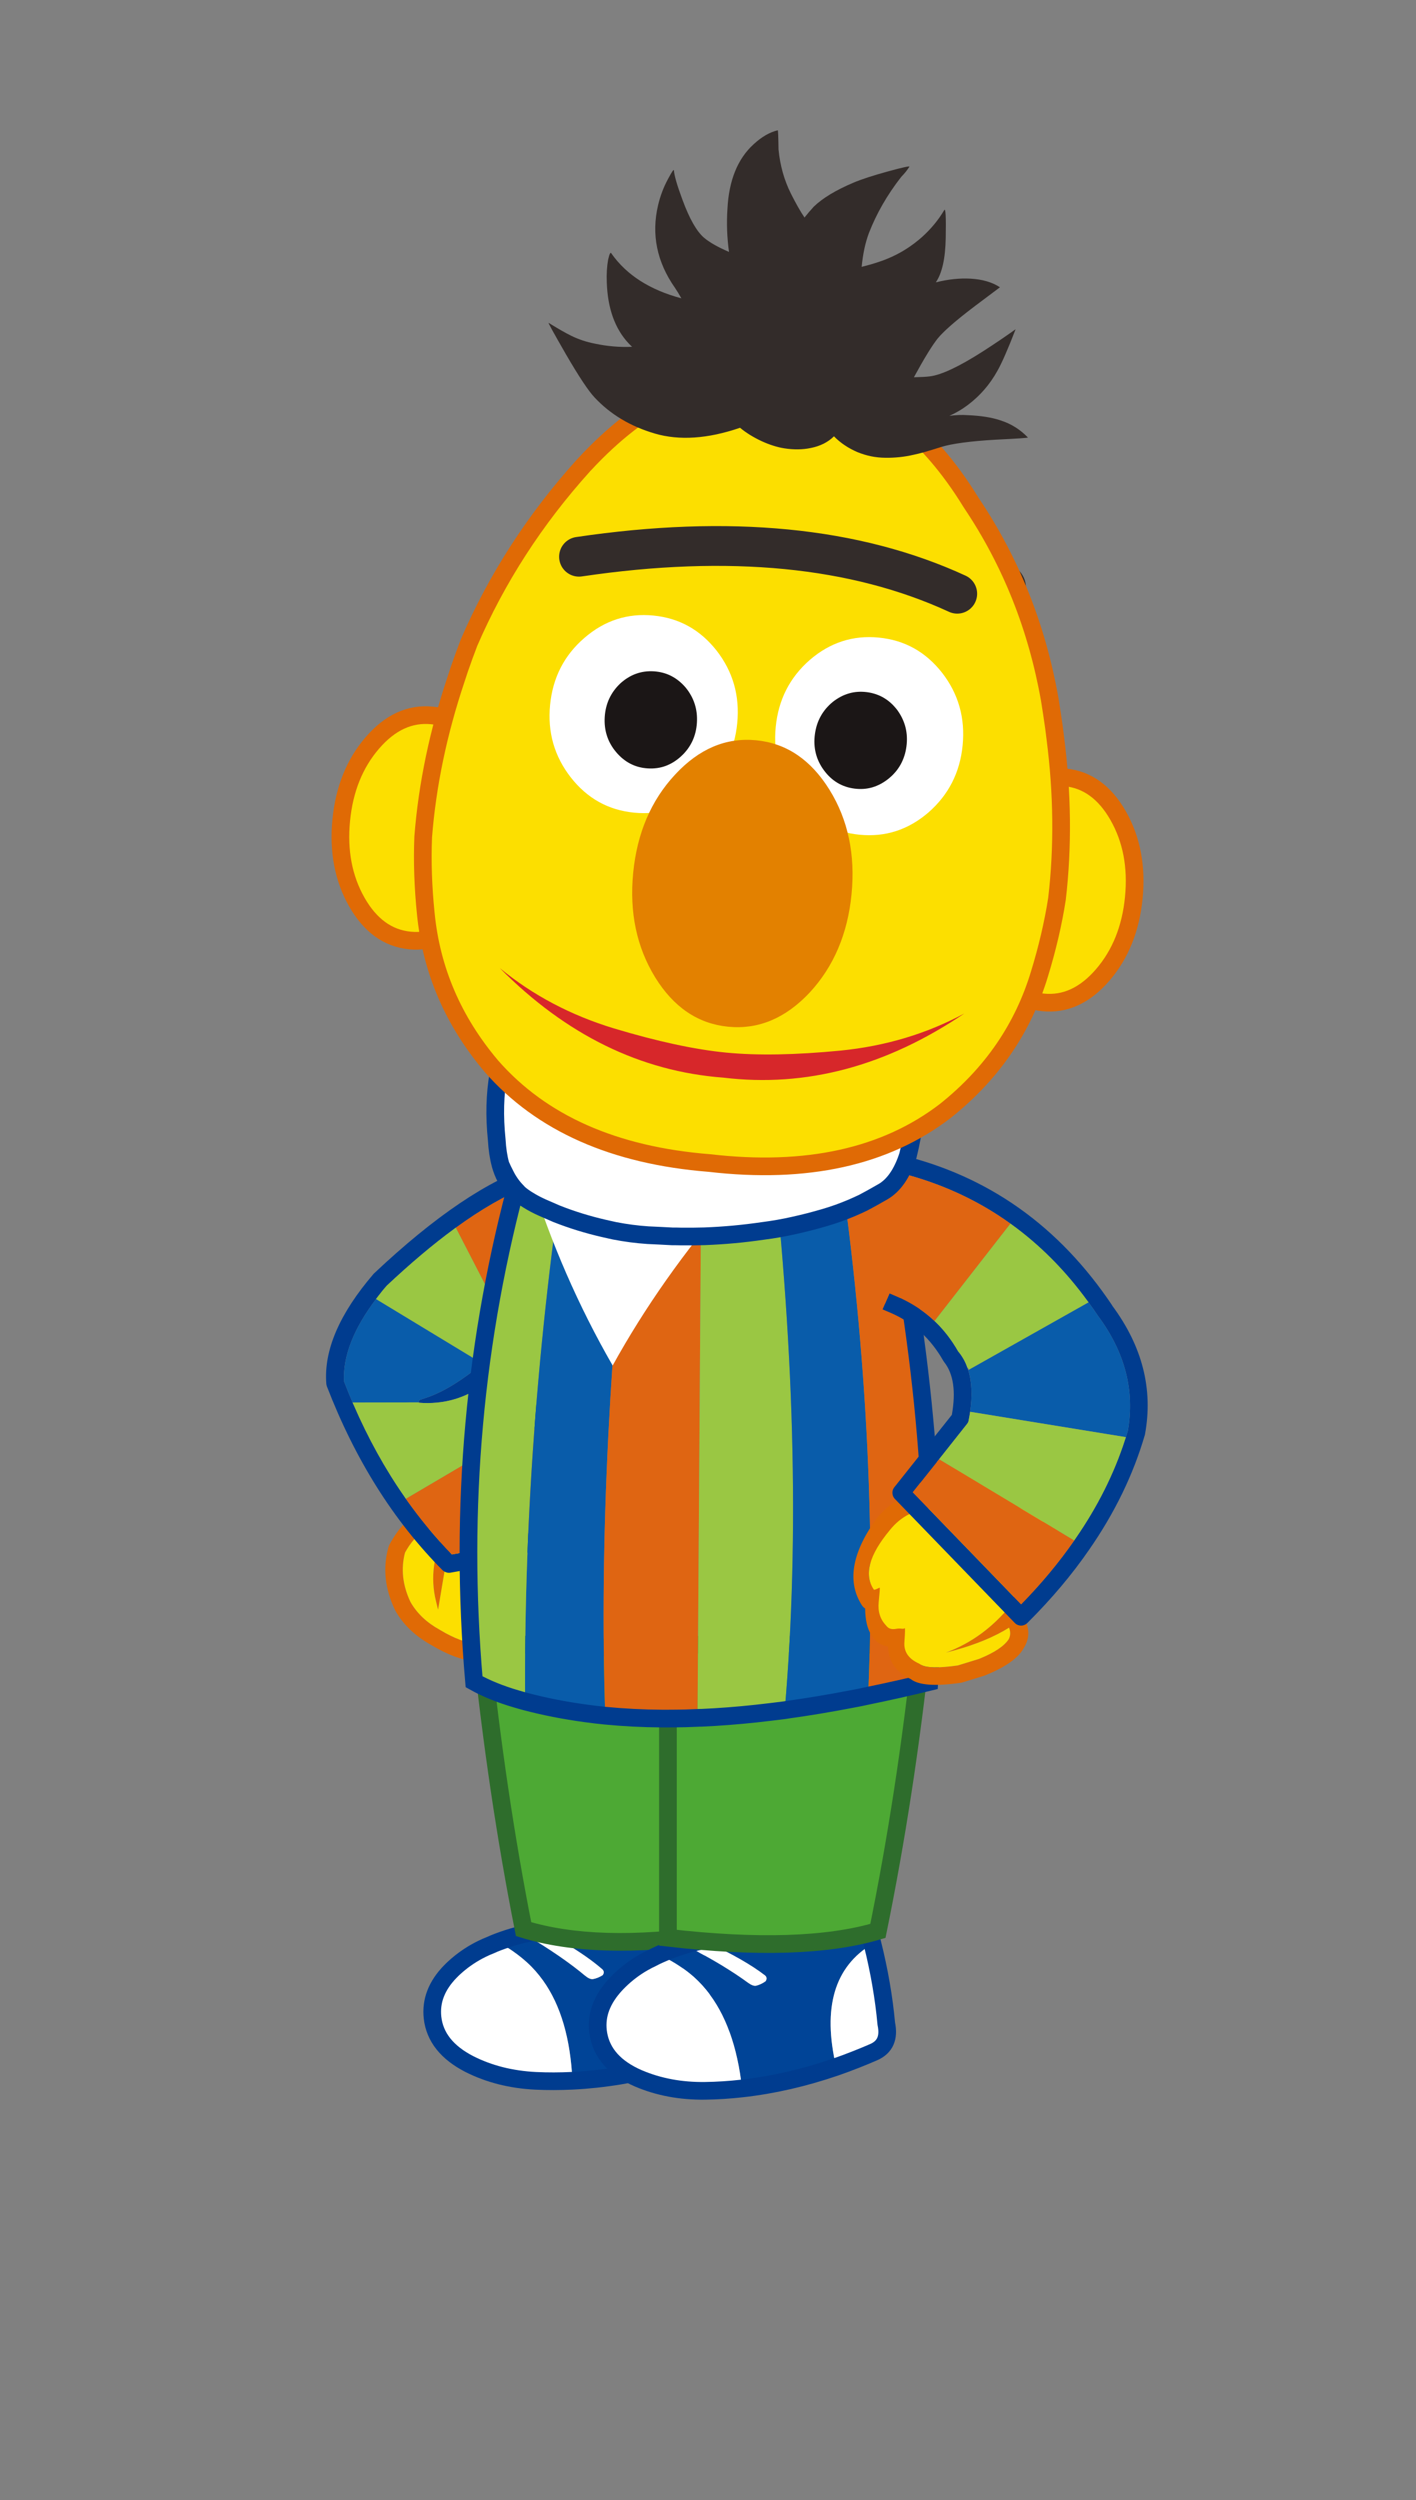 <?xml version="1.0" encoding="utf-8"?>
<!-- Generator: Adobe Illustrator 16.2.1, SVG Export Plug-In . SVG Version: 6.00 Build 0)  -->
<!DOCTYPE svg PUBLIC "-//W3C//DTD SVG 1.1//EN" "http://www.w3.org/Graphics/SVG/1.1/DTD/svg11.dtd">
<svg version="1.1" xmlns="http://www.w3.org/2000/svg" xmlns:xlink="http://www.w3.org/1999/xlink" x="0px" y="0px"
	 width="220.438px" height="389.04px" viewBox="0 0 220.438 389.04" enable-background="new 0 0 220.438 389.04"
	 xml:space="preserve">
<rect x="0" y="0" width="220.438" height="389.04" fill="#808080" stroke="none"/>
<g id="base">
</g>
<g id="book3">
</g>
<g id="_x38_" display="none">
</g>
<g id="_x37_" display="none">
</g>
<g id="_x36_" display="none">
</g>
<g id="_x35_" display="none">
</g>
<g id="_x34_" display="none">
</g>
<g id="_x33_" display="none">
</g>
<g id="_x32_" display="none">
</g>
<g id="_x31_" display="none">
</g>
<g id="_x30_">
	<g>
		<path fill="#4DA934" d="M111.025,263.708H91.86v21.662l3.682-0.514c3.977,0.462,7.141,0.582,9.532,0.378l5.951,0.136V263.708z"/>
		<path fill="#2E6D2C" d="M105.072,287.866v-2.632c-2.39,0.204-5.554,0.084-9.53-0.378c0.5,1.184,1.757,2.114,3.801,2.818
			c1.465,0.328,2.995,0.43,4.596,0.311L105.072,287.866z"/>
		<path fill="#E06A05" d="M60.484,240.724c0.03-0.094,0.065-0.188,0.099-0.28c2.873-5.334,6.493-6.854,10.889-4.585L73.635,235
			l-1.825-4.858c-0.102-0.238-0.121-0.495-0.071-0.766c0.069-0.255,0.182-0.469,0.366-0.662c0.186-0.196,0.419-0.329,0.67-0.38
			l10.286-2.295c0.345-0.086,0.665-0.033,0.961,0.132c0.292,0.165,0.502,0.417,0.62,0.739l2.708,7.57
			c1.599,0.276,3.056,1.553,4.376,3.851c0.05,0.076,0.078,0.137,0.115,0.216c2.675,7.573,1.674,12.836-2.973,15.781
			c-3.695,3.51-8.624,4.917-14.778,4.221l0.023,0.015c-2.155-0.202-4.48-1.077-6.991-2.589c-2.523-1.405-4.396-3.205-5.61-5.399
			c-0.003-0.014-0.008-0.05-0.027-0.062C59.908,247.216,59.566,243.941,60.484,240.724 M69.45,238.003
			c-2.514-0.784-4.64,0.412-6.396,3.597c-0.662,2.525-0.383,5.082,0.843,7.674c1.002,1.769,2.529,3.223,4.577,4.347
			c0.02,0.014,0.041,0.026,0.062,0.037c2.095,1.267,4.045,1.995,5.836,2.2l0.017-0.003c5.301,0.596,9.542-0.6,12.706-3.59
			c0.073-0.065,0.132-0.128,0.209-0.162c3.431-2.365,4.101-6.538,2.008-12.536c-0.928-1.557-1.905-2.364-2.907-2.435
			c-0.293,0.008-0.555-0.077-0.795-0.236c-0.227-0.18-0.391-0.403-0.503-0.675l-2.609-7.262l-7.604,1.697l1.762,4.627
			c0.125,0.355,0.128,0.702-0.029,1.046c-0.157,0.324-0.401,0.566-0.738,0.702l-2.849,1.225c-2.192,1.471-3.476,3.588-3.848,6.331
			l-0.993,5.904l-0.322-1.322C66.959,245.442,67.492,241.713,69.45,238.003"/>
		<path fill="#FCDF00" d="M63.053,241.6c1.758-3.185,3.885-4.381,6.397-3.597c-1.958,3.71-2.491,7.439-1.575,11.166l0.322,1.322
			l0.994-5.904c0.371-2.743,1.653-4.858,3.847-6.331l2.849-1.225c0.338-0.136,0.582-0.378,0.738-0.702
			c0.157-0.344,0.154-0.69,0.029-1.046l-1.761-4.627l7.603-1.697l2.61,7.262c0.11,0.271,0.278,0.495,0.503,0.675
			c0.241,0.162,0.502,0.244,0.796,0.236c1,0.07,1.979,0.878,2.906,2.435c2.093,5.998,1.423,10.171-2.008,12.536
			c-0.079,0.034-0.136,0.097-0.208,0.162c-3.165,2.99-7.406,4.186-12.706,3.59l-0.017,0.003c-1.792-0.205-3.742-0.934-5.836-2.2
			c-0.021-0.011-0.041-0.023-0.062-0.037c-2.049-1.124-3.576-2.578-4.578-4.347C62.672,246.682,62.391,244.125,63.053,241.6"/>
		<path fill="#003C8F" d="M84.021,181.362c-0.296-0.113-0.593-0.107-0.888-0.011c-7.096,2.259-15.401,7.854-24.876,16.781
			c-0.039,0.037-0.066,0.065-0.103,0.103c-5.311,6.185-7.763,11.887-7.355,17.088c0.002,0.131,0.046,0.265,0.09,0.413
			c4.397,11.407,10.396,20.939,17.997,28.601c0.164,0.154,0.346,0.259,0.563,0.329c0.206,0.08,0.421,0.094,0.651,0.066
			c11.16-1.854,18.834-5.299,23.046-10.364c0.169-0.207,0.271-0.443,0.304-0.702c0.033-0.261-0.012-0.523-0.115-0.759
			c-3.224-6.928-8.325-13.514-15.299-19.745l3.111-2.912l1.412-1.336c0.248-0.241,0.396-0.551,0.412-0.881l1.947-25.27
			c0.028-0.315-0.044-0.603-0.218-0.86C84.527,181.644,84.312,181.456,84.021,181.362 M70.688,191.24
			c0.093-0.08,0.183-0.137,0.284-0.201c3.954-2.877,7.636-4.992,11.061-6.367l-1.757,22.6l-0.616,0.6l-0.422,0.398l0.016-0.009
			l-4.165,3.917l-0.024,0.027c-3.122,2.599-5.942,4.321-8.458,5.214l-1.292,0.433l-0.171,0.377l0.186-0.008l0.018-0.01l0.006,0.018
			l-0.023-0.008l-0.201,0.054c4.013,0.336,7.626-0.753,10.838-3.271c2.392,2.12,4.558,4.289,6.514,6.495
			c0.046,0.056,0.105,0.102,0.147,0.161c0.015,0.029,0.043,0.054,0.081,0.094c3.22,3.707,5.8,7.552,7.755,11.51
			c-3.947,4.099-10.654,6.976-20.118,8.631c-2.575-2.661-4.972-5.555-7.162-8.654c-0.065-0.102-0.124-0.186-0.189-0.291
			c-3.041-4.354-5.692-9.146-7.958-14.375c-0.048-0.108-0.099-0.219-0.147-0.327c-0.472-1.089-0.922-2.206-1.344-3.311
			c-0.169-3.921,1.506-8.179,4.986-12.781c0.073-0.09,0.139-0.196,0.209-0.283c0.466-0.603,0.941-1.218,1.479-1.816
			C63.897,196.606,67.387,193.653,70.688,191.24"/>
		<path fill="#9AC743" d="M70.972,191.039c-0.104,0.064-0.191,0.121-0.286,0.201c-3.299,2.413-6.79,5.366-10.469,8.814
			c-0.537,0.599-1.014,1.214-1.479,1.816c-0.07,0.087-0.136,0.193-0.211,0.283l16.546,10.028l0.015-0.005l4.167-3.917l-0.018,0.009
			l0.422-0.398L70.972,191.039z"/>
		<path fill="#DF6512" d="M82.032,184.672c-3.425,1.375-7.106,3.49-11.062,6.367l8.69,16.832l0.615-0.6L82.032,184.672z"/>
		<path fill="#095CAA" d="M58.527,202.154c-3.479,4.603-5.151,8.86-4.984,12.781c0.422,1.104,0.872,2.222,1.344,3.311l10.258-0.018
			l0.169-0.377l1.292-0.433c2.516-0.893,5.336-2.615,8.459-5.214l0.009-0.022L58.527,202.154z"/>
		<path fill="#9AC743" d="M54.887,218.246c0.049,0.108,0.1,0.219,0.147,0.327c2.266,5.229,4.917,10.021,7.958,14.375
			c0.065,0.102,0.123,0.189,0.189,0.289l19.494-11.472l-0.053-0.108c-0.039-0.058-0.103-0.104-0.144-0.159
			c-1.957-2.206-4.123-4.375-6.515-6.495c-3.21,2.519-6.825,3.607-10.838,3.271l0.203-0.054l-0.187,0.008L54.887,218.246z"/>
		<path fill="#DF6512" d="M82.709,221.753l-0.033,0.013l-19.494,11.474c2.188,3.1,4.587,5.993,7.162,8.654
			c9.462-1.655,16.168-4.532,20.118-8.631C88.507,229.305,85.923,225.46,82.709,221.753"/>
		<polygon fill="#095CAA" points="65.328,218.221 65.352,218.229 65.346,218.211 		"/>
		<path fill="#004497" d="M110.788,302.596c-0.341-1.863-0.729-3.728-1.187-5.611c-5.553,1.621-11.569,2.646-18.013,3.044
			c-0.535,0.038-1.072,0.074-1.572,0.11c-4.382-0.13-8.535,0.555-12.46,2.045l0.016,0.037c1.65,0.903,3.154,1.955,4.493,3.172
			c0.918,0.828,1.738,1.771,2.488,2.813c2.736,3.825,4.259,9.025,4.562,15.585c4.832-0.235,9.77-1.049,14.826-2.438
			C102.369,312.019,104.646,305.765,110.788,302.596 M93.779,306.454c0.275,0.276,0.291,0.587,0.032,0.917
			c-0.501,0.312-0.995,0.508-1.499,0.599c-0.33,0.05-0.75-0.131-1.242-0.536c-2.313-1.94-5.341-4.03-9.05-6.242l3.356-0.288
			C88.995,302.872,91.797,304.722,93.779,306.454"/>
		<path fill="#FFFFFF" d="M93.812,307.371c0.259-0.33,0.243-0.641-0.032-0.917c-1.982-1.732-4.784-3.582-8.402-5.551l-3.354,0.288
			c3.707,2.212,6.734,4.302,9.05,6.242c0.49,0.405,0.91,0.586,1.24,0.536C92.816,307.879,93.311,307.683,93.812,307.371"/>
		<path fill="#FFFFFF" d="M103.941,321.353c1.979-0.558,3.976-1.196,5.979-1.922c1.812-0.671,2.551-2.092,2.229-4.277
			c-0.12-4.107-0.58-8.294-1.362-12.558C104.646,305.765,102.369,312.019,103.941,321.353"/>
		<path fill="#FFFFFF" d="M76.25,302.729l-0.44,0.183c-0.051,0.01-0.122,0.043-0.177,0.074c-0.124,0.062-0.265,0.123-0.39,0.182
			l-0.14,0.062c-0.212,0.108-0.425,0.217-0.639,0.325c-1.368,0.73-2.626,1.62-3.77,2.671c-0.2,0.177-0.386,0.372-0.586,0.569
			c-2.143,2.196-3.055,4.588-2.776,7.168c0.339,3.034,2.264,5.452,5.753,7.24c3.045,1.537,6.473,2.407,10.282,2.599
			c1.903,0.093,3.814,0.084,5.747-0.01c-0.303-6.56-1.825-11.76-4.562-15.585c-0.749-1.043-1.57-1.985-2.485-2.813
			c-1.342-1.217-2.846-2.269-4.496-3.172C77.115,302.382,76.676,302.547,76.25,302.729"/>
		
			<path fill="none" stroke="#003C8F" stroke-width="2.749" stroke-linecap="round" stroke-linejoin="round" stroke-miterlimit="10" d="
			M109.602,296.984c-5.553,1.621-11.569,2.646-18.013,3.044c-0.535,0.038-1.072,0.074-1.57,0.11
			c-4.382-0.134-8.537,0.555-12.462,2.045c-0.441,0.167-0.883,0.347-1.307,0.545l-0.44,0.183c-0.051,0.01-0.122,0.043-0.177,0.074
			c-0.124,0.062-0.264,0.123-0.388,0.182l-0.141,0.062c-0.215,0.108-0.426,0.217-0.64,0.325c-1.368,0.73-2.626,1.62-3.771,2.671
			c-0.197,0.177-0.384,0.372-0.584,0.569c-2.143,2.196-3.057,4.588-2.775,7.168c0.338,3.034,2.263,5.452,5.753,7.24
			c3.046,1.537,6.472,2.407,10.281,2.599c1.903,0.093,3.814,0.084,5.747-0.01c4.832-0.235,9.77-1.049,14.826-2.438
			c1.979-0.558,3.976-1.196,5.979-1.924c1.812-0.665,2.551-2.09,2.229-4.275c-0.12-4.104-0.58-8.294-1.362-12.558
			C110.447,300.732,110.059,298.868,109.602,296.984z"/>
		<path fill="#4DA934" d="M110.707,256.942l-35.804-1.257c1.613,15.572,3.819,30.418,6.607,44.51
			c7.585,2.323,17.307,2.6,29.196,0.861V256.942z"/>
		<path fill="none" stroke="#2E6D2C" stroke-width="2.753" stroke-linecap="square" stroke-miterlimit="10" d="M74.903,255.686
			c1.613,15.572,3.819,30.418,6.607,44.51c7.585,2.323,17.307,2.6,29.196,0.861v-44.114L74.903,255.686z"/>
		<path fill="#004497" d="M135.828,302.479c-0.455-1.839-0.961-3.675-1.537-5.53c-5.438,1.966-11.379,3.364-17.785,4.166
			c-0.532,0.072-1.066,0.143-1.564,0.214c-4.38,0.139-8.484,1.085-12.309,2.819l0.016,0.034c1.705,0.802,3.273,1.757,4.686,2.886
			c0.966,0.77,1.85,1.656,2.658,2.651c2.974,3.646,4.813,8.744,5.528,15.272c4.813-0.534,9.688-1.657,14.649-3.36
			C128.019,312.41,129.898,306.026,135.828,302.479 M119.093,307.396c0.295,0.256,0.328,0.565,0.09,0.91
			c-0.479,0.343-0.961,0.571-1.458,0.692c-0.326,0.072-0.756-0.082-1.272-0.459c-2.433-1.791-5.585-3.688-9.426-5.665l3.333-0.495
			C114.095,304.115,117.009,305.788,119.093,307.396"/>
		<path fill="#FFFFFF" d="M119.183,308.306c0.238-0.345,0.205-0.657-0.089-0.91c-2.087-1.607-4.999-3.28-8.734-5.017l-3.333,0.495
			c3.841,1.978,6.993,3.874,9.425,5.665c0.518,0.377,0.945,0.531,1.273,0.459C118.222,308.877,118.705,308.648,119.183,308.306"/>
		<path fill="#FFFFFF" d="M130.17,321.631c1.939-0.68,3.895-1.444,5.85-2.293c1.768-0.782,2.415-2.244,1.958-4.41
			c-0.378-4.087-1.101-8.245-2.149-12.452C129.898,306.026,128.017,312.41,130.17,321.631"/>
		<path fill="#FFFFFF" d="M101.363,304.771l-0.432,0.207c-0.05,0.02-0.12,0.054-0.17,0.089c-0.119,0.067-0.257,0.138-0.377,0.207
			l-0.139,0.066c-0.205,0.123-0.408,0.245-0.616,0.365c-1.318,0.816-2.519,1.783-3.596,2.901c-0.188,0.19-0.359,0.398-0.548,0.606
			c-2.002,2.33-2.766,4.772-2.324,7.33c0.527,3.005,2.602,5.302,6.198,6.868c3.133,1.341,6.607,2,10.423,1.949
			c1.909-0.025,3.816-0.153,5.737-0.369c-0.715-6.528-2.555-11.627-5.528-15.272c-0.809-0.995-1.691-1.882-2.658-2.651
			c-1.412-1.129-2.98-2.084-4.686-2.886C102.205,304.372,101.772,304.562,101.363,304.771"/>
		
			<path fill="none" stroke="#003C8F" stroke-width="2.75" stroke-linecap="round" stroke-linejoin="round" stroke-miterlimit="10" d="
			M134.293,296.948c-5.439,1.966-11.381,3.364-17.787,4.166c-0.532,0.072-1.066,0.143-1.564,0.214
			c-4.38,0.139-8.486,1.085-12.311,2.819c-0.428,0.19-0.858,0.397-1.268,0.623l-0.432,0.207c-0.052,0.016-0.12,0.056-0.17,0.089
			c-0.119,0.067-0.258,0.138-0.379,0.207l-0.135,0.066c-0.207,0.123-0.41,0.245-0.618,0.365c-1.318,0.816-2.521,1.783-3.596,2.901
			c-0.188,0.19-0.361,0.398-0.55,0.606c-2,2.33-2.764,4.772-2.321,7.33c0.526,3.005,2.601,5.302,6.197,6.868
			c3.135,1.341,6.607,2,10.423,1.949c1.909-0.025,3.816-0.153,5.737-0.369c4.813-0.534,9.688-1.657,14.649-3.36
			c1.939-0.683,3.896-1.444,5.85-2.293c1.77-0.782,2.415-2.244,1.958-4.41c-0.376-4.087-1.101-8.245-2.149-12.452
			c-0.455-1.836-0.959-3.672-1.537-5.527H134.293z"/>
		<path fill="#4DA934" d="M103.981,255.956h39.521c-1.672,15.574-3.96,30.42-6.833,44.514c-7.844,2.322-18.735,2.665-32.688,1.065
			V255.956z"/>
		<path fill="none" stroke="#2E6D2C" stroke-width="2.753" stroke-linecap="square" stroke-miterlimit="10" d="M143.503,255.956
			c-1.672,15.574-3.958,30.42-6.833,44.514c-7.846,2.322-18.735,2.665-32.688,1.065v-45.579H143.503z"/>
		<path fill="#9AC743" d="M80.923,182.539v-8.054h7.863c-4.901,31.041-7.245,61.13-7.035,90.277c-0.467-0.12-0.912-0.26-1.379-0.393
			c-2.493-0.726-4.696-1.62-6.57-2.669C71.462,234.601,73.836,208.227,80.923,182.539"/>
		<path fill="#095CAA" d="M88.788,174.485h10.079c-4.007,34.429-5.557,65.26-4.644,92.497c-1.032-0.103-2.048-0.225-3.046-0.361
			c-3.306-0.449-6.452-1.068-9.426-1.858C81.543,235.615,83.883,205.526,88.788,174.485"/>
		<path fill="#DF6512" d="M108.589,267.325c-0.616,0.018-1.237,0.053-1.839,0.071c-1.015,0.019-2.029,0.035-3.045,0.035h-0.589
			c-3.077-0.017-6.037-0.173-8.893-0.449c-0.913-27.237,0.636-58.068,4.646-92.497h10.357L108.589,267.325z"/>
		<path fill="#DF6512" d="M106.75,267.396c0.602-0.019,1.223-0.054,1.839-0.071v0.106
			C107.986,267.415,107.37,267.415,106.75,267.396"/>
		<path fill="#DF6512" d="M108.589,267.432v-0.103c0.225-0.02,0.432-0.02,0.638-0.02v0.122h-0.584
			C108.624,267.415,108.607,267.415,108.589,267.432"/>
		<path fill="#9AC743" d="M109.225,174.485h10.465c3.99,34.153,4.816,64.694,2.475,91.637c-1.498,0.19-2.99,0.376-4.455,0.533
			c-2.908,0.311-5.729,0.532-8.484,0.654c-0.204,0-0.41,0-0.636,0.016L109.225,174.485z"/>
		<path fill="#095CAA" d="M119.689,174.485h10.081c4.801,30.523,6.606,60.323,5.384,89.382c-0.017,0-0.034,0-0.049,0.018
			c-0.881,0.189-1.74,0.361-2.583,0.517c-3.391,0.652-6.691,1.205-9.927,1.65c-0.139,0.018-0.275,0.055-0.432,0.07
			C124.506,239.18,123.677,208.639,119.689,174.485"/>
		<path fill="#DF6512" d="M137.96,174.485v7.795c5.988,28.271,8.226,54.748,6.71,79.455c-3.322,0.811-6.418,1.495-9.258,2.081
			c-0.084,0.017-0.17,0.034-0.257,0.051c1.222-29.059-0.584-58.858-5.385-89.382H137.96z"/>
		<path fill="#DF6512" d="M144.67,261.735v0.089c-3.08,0.977-6.177,1.838-9.291,2.577c0.016-0.191,0.016-0.395,0.035-0.585
			C138.252,263.23,141.349,262.546,144.67,261.735"/>
		<path fill="#095CAA" d="M122.114,266.707c-4.284,0.48-8.571,0.725-12.89,0.725v-0.122c2.754-0.122,5.576-0.344,8.484-0.654
			c1.465-0.157,2.957-0.343,4.456-0.533C122.146,266.312,122.131,266.498,122.114,266.707"/>
		<path fill="#095CAA" d="M122.56,266.655c-0.152,0.014-0.29,0.035-0.445,0.052c0.016-0.209,0.034-0.395,0.051-0.585
			c0.155-0.016,0.292-0.053,0.431-0.07C122.579,266.261,122.579,266.468,122.56,266.655"/>
		<path fill="#9AC743" d="M122.56,266.655c0.02-0.188,0.02-0.395,0.036-0.604c3.235-0.445,6.538-0.998,9.927-1.65
			c0.843-0.155,1.702-0.327,2.581-0.517c0.017-0.018,0.034-0.018,0.051-0.018c-0.017,0.192-0.017,0.398-0.034,0.603
			C130.941,265.434,126.758,266.155,122.56,266.655"/>
		<path fill="#9AC743" d="M135.12,264.47c0.018-0.204,0.018-0.41,0.035-0.603c0.087-0.017,0.173-0.034,0.257-0.051
			c-0.016,0.19-0.016,0.394-0.033,0.585C135.294,264.419,135.208,264.453,135.12,264.47"/>
		<path fill="none" stroke="#060F31" stroke-width="0.344" stroke-linecap="square" stroke-miterlimit="10" d="M94.241,267.415
			c0-0.156,0-0.296-0.018-0.433 M81.752,264.971v-0.208 M108.589,267.325v0.106v1.015 M122.165,266.122
			c-0.019,0.19-0.035,0.376-0.051,0.585 M135.104,264.971c0.017-0.172,0.017-0.345,0.017-0.501c0.018-0.204,0.018-0.41,0.034-0.603"
			/>
		<path fill="none" stroke="#003C8F" stroke-width="2.753" stroke-linecap="square" stroke-miterlimit="10" d="M80.923,174.485
			h7.863H98.87h10.354h10.465h10.081h8.188v7.795c5.99,28.271,8.228,54.748,6.712,79.455c-3.322,0.811-6.418,1.495-9.254,2.081
			c-0.088,0.017-0.174,0.034-0.262,0.051c-0.017,0-0.034,0-0.051,0.018c-0.879,0.189-1.738,0.361-2.581,0.517
			c-3.389,0.652-6.691,1.205-9.927,1.65c-0.139,0.018-0.275,0.055-0.431,0.07c-1.497,0.19-2.993,0.376-4.456,0.533
			c-2.908,0.311-5.729,0.532-8.484,0.654c-0.204,0-0.411,0-0.636,0.016c-0.616,0.018-1.237,0.053-1.839,0.071
			c-1.015,0.019-2.032,0.035-3.045,0.035h-0.589c-3.077-0.017-6.035-0.173-8.893-0.449c-1.032-0.103-2.048-0.225-3.046-0.361
			c-3.306-0.449-6.452-1.068-9.427-1.858c-0.467-0.12-0.912-0.26-1.379-0.393c-2.493-0.726-4.696-1.62-6.57-2.669
			c-2.34-27.101,0.034-53.475,7.121-79.162V174.485z"/>
		<path fill="#FFFFFF" d="M95.376,212.493c-5.334-9.259-9.619-19.1-12.869-29.524l31.332,3.319
			C106.525,194.719,100.367,203.46,95.376,212.493"/>
		<path fill="#E06A05" d="M166.461,235.884c0.035-0.305-0.023-0.581-0.188-0.827c-0.166-0.251-0.39-0.453-0.657-0.563l-15.708-6.401
			c-0.254-0.102-0.515-0.116-0.787-0.057c-0.267,0.043-0.519,0.167-0.713,0.376l-3.427,3.541c-3.605,0.217-6.499,1.742-8.662,4.545
			c-0.022,0.009-0.037,0.04-0.045,0.055c-3.713,5.275-4.4,9.698-2.072,13.282c0.134,0.196,0.286,0.347,0.482,0.457
			c0.018,1.81,0.336,3.155,0.938,4.071c0.603,1.065,1.476,1.693,2.631,1.853c0.059,2.317,1.237,4.003,3.541,5.075
			c1.192,0.951,3.792,1.14,7.796,0.568c0.067-0.024,0.144-0.026,0.214-0.049l3.487-1.069c0.028-0.023,0.074-0.04,0.096-0.046
			c3.173-1.278,5.188-2.713,6.026-4.3c0.938-1.519,0.893-3.15-0.118-4.866c0.411-0.503,0.655-1.049,0.773-1.654
			c0.983-1.762,1.04-3.932,0.147-6.52l5.903-6.686C166.324,236.443,166.436,236.176,166.461,235.884 M157.308,242.824
			c-0.047,0.263,0.087,1.234,0.378,2.948c0.297,1.714,0.268,2.913-0.128,3.612c-0.048,0.071-0.088,0.148-0.124,0.225l-0.023,0.046
			c-0.051,0.071-0.088,0.145-0.117,0.207c-2.811,3.439-6.153,5.866-10.048,7.308l1.322-0.35c3.403-0.938,6.242-2.111,8.517-3.536
			c0.247,0.629,0.236,1.211-0.033,1.766c-0.701,1.1-2.258,2.132-4.631,3.093l-3.313,1.021c-3.006,0.427-4.918,0.381-5.757-0.119
			c-0.101-0.065-0.183-0.129-0.276-0.172c-1.637-0.729-2.401-1.855-2.279-3.367c0.105-1.523,0.124-2.231,0.042-2.138
			c-0.099,0.086-0.257,0.103-0.511,0.073c-0.269-0.033-0.536-0.027-0.846,0.029c-0.688,0.124-1.189-0.04-1.52-0.504
			c-0.924-0.955-1.322-2.168-1.17-3.669c0.153-1.497,0.209-2.245,0.149-2.237c-0.037,0-0.17,0.071-0.387,0.173
			c-0.222,0.105-0.394,0.152-0.494,0.159c-1.601-2.302-0.778-5.392,2.452-9.271c1.776-2.233,4.147-3.383,7.123-3.468
			c0.367-0.015,0.678-0.148,0.934-0.406l3.161-3.267l13.083,5.327l-5.185,5.856C157.46,242.35,157.356,242.565,157.308,242.824"/>
		<path fill="#FCDF00" d="M157.687,245.772c-0.29-1.714-0.428-2.686-0.379-2.948c0.049-0.259,0.152-0.475,0.319-0.661l5.185-5.856
			l-13.083-5.327l-3.163,3.27c-0.253,0.255-0.564,0.389-0.93,0.403c-2.978,0.085-5.349,1.234-7.125,3.468
			c-3.23,3.88-4.053,6.97-2.452,9.271c0.101-0.007,0.273-0.054,0.493-0.159c0.22-0.102,0.35-0.173,0.388-0.173
			c0.06-0.008,0.004,0.74-0.148,2.237c-0.153,1.501,0.246,2.714,1.169,3.669c0.33,0.464,0.832,0.628,1.521,0.504
			c0.311-0.057,0.576-0.062,0.846-0.029c0.253,0.029,0.412,0.013,0.51-0.073c0.082-0.094,0.063,0.614-0.042,2.138
			c-0.122,1.512,0.643,2.638,2.279,3.367c0.094,0.043,0.176,0.106,0.278,0.172c0.839,0.5,2.747,0.546,5.755,0.119l3.313-1.021
			c2.373-0.961,3.932-1.993,4.631-3.093c0.27-0.555,0.28-1.137,0.033-1.766c-2.274,1.425-5.111,2.598-8.517,3.536l-1.322,0.35
			c3.895-1.441,7.237-3.868,10.049-7.308c0.028-0.062,0.065-0.136,0.118-0.207l0.021-0.046c0.036-0.076,0.073-0.153,0.126-0.225
			C157.953,248.686,157.982,247.486,157.687,245.772"/>
		<path fill="#003C8F" d="M138.005,181.999l0.312-1.366l0.314-1.299l1.331,0.328c13.836,3.266,24.92,11.111,33.229,23.55
			l-0.051-0.048c4.691,6.323,6.4,12.999,5.109,20.022c0,0.05-0.017,0.085-0.033,0.136c-1.791,6.143-4.66,12.052-8.606,17.749
			c-2.698,3.932-5.931,7.76-9.686,11.494c-0.27,0.256-0.592,0.397-0.984,0.4c-0.376-0.014-0.701-0.147-0.962-0.417l-18.67-19.301
			c-0.24-0.253-0.36-0.545-0.379-0.884c-0.023-0.341,0.079-0.65,0.281-0.91l8.969-11.281c0.652-3.641,0.254-6.385-1.192-8.214
			c-0.053-0.068-0.089-0.137-0.14-0.206c-1.956-3.447-4.674-5.932-8.185-7.457l-1.266-0.537l0.368-0.854l0.72-1.646l1.251,0.538
			c0.276,0.116,0.551,0.252,0.822,0.383c1.831,0.89,3.48,2.021,4.925,3.391c0.086,0.069,0.171,0.153,0.257,0.236
			c1.31,1.285,2.446,2.779,3.416,4.478c0.636,0.746,1.124,1.611,1.455,2.583c0.034,0.082,0.068,0.188,0.105,0.304
			c0.574,1.789,0.679,3.972,0.308,6.519c-0.019,0.116-0.032,0.221-0.049,0.341c-0.05,0.324-0.114,0.65-0.18,0.989
			c-0.03,0.221-0.116,0.408-0.269,0.582l-4.34,5.48l-4.09,5.134l16.865,17.438c3.167-3.234,5.92-6.549,8.265-9.929
			c0.05-0.068,0.083-0.137,0.134-0.205c0.017-0.02,0.034-0.053,0.05-0.071c3.458-4.994,6.044-10.15,7.757-15.488
			c0.053-0.119,0.085-0.222,0.102-0.324c0.118-0.324,0.214-0.668,0.315-0.991c1.093-6.254-0.441-12.214-4.633-17.862
			c-0.017-0.018-0.017-0.033-0.035-0.052c-0.467-0.696-0.95-1.39-1.449-2.068c-0.069-0.086-0.14-0.188-0.209-0.274
			c-3.431-4.697-7.338-8.623-11.682-11.78c-0.085-0.065-0.19-0.135-0.273-0.199c-4.721-3.394-9.978-5.892-15.76-7.519
			c-0.736-0.216-1.472-0.397-2.206-0.579L138.005,181.999z"/>
		<path fill="#DF6512" d="M138.317,180.633l-0.312,1.366l1.333,0.313c0.734,0.182,1.47,0.363,2.206,0.579
			c5.782,1.627,11.039,4.125,15.76,7.519l-11.82,15.161c-1.446-1.369-3.094-2.501-4.925-3.391c-0.272-0.134-0.549-0.267-0.822-0.383
			l-1.251-0.538l-0.72,1.646c-0.395-0.219-0.74-0.577-1.049-1.084c-0.536-0.935-0.923-2.193-1.157-3.797
			c-0.236-1.62-0.207-4.505,0.081-8.684c0.309-4.184,0.8-6.56,1.497-7.128c0.694-0.569,1.031-0.997,1.013-1.288
			C138.132,180.822,138.198,180.72,138.317,180.633"/>
		<path fill="#9AC743" d="M157.304,190.41c0.083,0.064,0.188,0.134,0.273,0.199c4.344,3.157,8.251,7.083,11.682,11.78
			c0.073,0.087,0.14,0.188,0.209,0.274l-18.601,10.474l-0.172-0.308l-0.085,0.035c-0.332-0.969-0.818-1.834-1.454-2.58
			c-0.97-1.698-2.107-3.192-3.416-4.478c-0.086-0.083-0.171-0.167-0.258-0.236L157.304,190.41z"/>
		<path fill="#095CAA" d="M150.717,213.172l0.15-0.034l18.601-10.474c0.498,0.679,0.982,1.372,1.449,2.068
			c0.019,0.019,0.019,0.034,0.035,0.052c4.191,5.648,5.726,11.608,4.633,17.862c-0.1,0.323-0.198,0.667-0.315,0.991l-24.245-3.947
			C151.396,217.144,151.291,214.961,150.717,213.172"/>
		<path fill="#9AC743" d="M150.527,221.603c0.152-0.174,0.238-0.361,0.269-0.582c0.065-0.339,0.13-0.665,0.18-0.989
			c0.017-0.12,0.03-0.225,0.049-0.341l24.245,3.947c-0.017,0.103-0.049,0.205-0.102,0.324c-1.713,5.338-4.299,10.494-7.757,15.488
			c-0.016,0.019-0.033,0.055-0.05,0.068c-0.051,0.071-0.084,0.14-0.134,0.208l-21.04-12.644L150.527,221.603z"/>
		<path fill="#DF6512" d="M142.1,232.217l4.088-5.134l21.04,12.644c-2.347,3.38-5.098,6.694-8.265,9.929L142.1,232.217z"/>
		<path fill="#FFFFFF" d="M86.671,188.891c-0.774-0.329-1.513-0.655-2.256-0.981c-0.771-0.345-1.528-0.741-2.235-1.186
			c-0.516-0.311-0.997-0.654-1.445-1.049c-0.07-0.089-0.138-0.174-0.222-0.263c-0.74-0.738-1.328-1.58-1.79-2.491
			c-0.294-0.568-0.568-1.121-0.811-1.687v-0.019c-0.309-1.118-0.499-2.408-0.583-3.871c-0.379-3.665-0.292-7.055,0.257-10.184
			h64.882c0.05,0.428,0.085,0.857,0.103,1.288c0.189,3.474-0.206,7.261-1.223,11.358c-0.912,2.803-2.216,4.693-3.956,5.676
			c-1.153,0.669-2.169,1.224-3.011,1.669c-0.569,0.276-1.152,0.534-1.738,0.79c-1.377,0.586-2.804,1.104-4.285,1.533
			c-1.584,0.462-3.164,0.876-4.764,1.222c-1.566,0.36-3.166,0.637-4.766,0.841c-3.045,0.449-6.092,0.726-9.137,0.845
			c-1.222,0.034-2.428,0.051-3.65,0.034c-0.445-0.018-0.891-0.018-1.355-0.018c-1.258-0.068-2.531-0.136-3.804-0.19
			c-1.739-0.119-3.492-0.342-5.229-0.685c-0.568-0.123-1.138-0.262-1.706-0.381C91.49,190.574,89.062,189.836,86.671,188.891"/>
		
			<path fill="none" stroke="#003C8F" stroke-width="2.753" stroke-linecap="round" stroke-linejoin="round" stroke-miterlimit="10" d="
			M77.912,181.234v-0.019c-0.308-1.118-0.499-2.408-0.584-3.871c-0.378-3.665-0.291-7.055,0.258-10.184h64.883
			c0.049,0.428,0.084,0.859,0.1,1.288c0.191,3.474-0.204,7.261-1.221,11.358c-0.912,2.803-2.218,4.693-3.954,5.676
			c-1.155,0.671-2.171,1.224-3.013,1.669c-0.568,0.276-1.153,0.534-1.738,0.79c-1.377,0.586-2.805,1.104-4.283,1.533
			c-1.584,0.462-3.166,0.876-4.766,1.222c-1.566,0.36-3.166,0.634-4.767,0.841c-3.045,0.449-6.091,0.726-9.136,0.845
			c-1.222,0.034-2.426,0.051-3.65,0.034c-0.445-0.018-0.891-0.018-1.357-0.018c-1.256-0.068-2.531-0.136-3.802-0.19
			c-1.74-0.119-3.492-0.344-5.229-0.685c-0.568-0.123-1.138-0.262-1.706-0.381c-2.457-0.569-4.885-1.308-7.277-2.253
			c-0.773-0.329-1.514-0.655-2.255-0.981c-0.771-0.345-1.53-0.741-2.235-1.186c-0.518-0.311-0.997-0.654-1.445-1.049
			 M80.734,185.675c-0.07-0.089-0.138-0.174-0.224-0.259c-0.74-0.742-1.325-1.584-1.79-2.495c-0.29-0.568-0.566-1.121-0.809-1.687
			 M80.734,185.675c-0.325-0.259-0.637-0.555-0.929-0.861c-0.844-0.879-1.463-2.084-1.894-3.579"/>
		<path fill="#D7272A" d="M103.407,152.685c1.842,2.649,3.963,4.938,6.395,6.847c2.449,1.913,5.081,3.313,7.914,4.23
			c2.549,0.85,5.159,1.407,7.838,1.693c2.545,0.229,5.104,0.181,7.657-0.175c1.182-0.158,2.533-0.531,4.041-1.083
			c-14.811,1.361-26.896-4.359-36.229-17.157C101.062,148.575,101.85,150.46,103.407,152.685"/>
		<path fill="#FFFFFF" d="M156.066,105.191c-1.833-2.994-4.088-4.51-6.726-4.562c-2.623-0.049-4.856,1.392-6.696,4.307
			c-1.837,2.894-2.753,6.436-2.747,10.6c-0.01,4.163,0.922,7.729,2.772,10.728c1.832,2.994,4.086,4.511,6.724,4.562
			c2.621,0.049,4.854-1.393,6.695-4.306c1.857-2.911,2.774-6.467,2.751-10.635C158.849,111.721,157.919,108.158,156.066,105.191"/>
		<path fill="#FFFFFF" d="M131.076,103.077c-2.498-3.267-5.738-5.104-9.726-5.511c-3.987-0.408-7.555,0.73-10.667,3.414
			c-3.113,2.669-4.899,6.106-5.332,10.332c-0.43,4.227,0.588,7.973,3.08,11.256c2.518,3.271,5.775,5.109,9.762,5.518
			c3.969,0.405,7.521-0.733,10.635-3.42c3.148-2.68,4.936-6.134,5.366-10.36C134.625,110.078,133.591,106.35,131.076,103.077"/>
		<path fill="#1B1616" d="M151.257,114.026c-0.936-1.553-2.118-2.441-3.575-2.652c-1.459-0.207-2.761,0.325-3.934,1.576
			c-1.144,1.29-1.809,2.931-1.979,4.925c-0.17,2.001,0.207,3.792,1.116,5.342c0.933,1.588,2.115,2.476,3.573,2.686
			c1.457,0.211,2.76-0.321,3.934-1.608c1.143-1.254,1.808-2.897,1.976-4.895C152.535,117.402,152.16,115.609,151.257,114.026"/>
		<path fill="#1B1616" d="M116.546,112.342c1.517-1.371,3.245-2.001,5.22-1.876c1.973,0.121,3.609,0.966,4.942,2.512
			c1.296,1.582,1.888,3.409,1.761,5.489c-0.133,2.076-0.948,3.816-2.43,5.188c-1.519,1.405-3.245,2.036-5.218,1.912
			c-1.976-0.121-3.614-0.965-4.944-2.549c-1.297-1.547-1.892-3.374-1.76-5.451C114.248,115.488,115.063,113.748,116.546,112.342"/>
		<path fill="none" stroke="#332C2A" stroke-width="7.669" stroke-linecap="round" stroke-miterlimit="10" d="M103.44,90.516
			c21.043-6.691,38.517-6.375,52.446,0.953"/>
		<path fill="#E38100" d="M156.719,140.509c0.104-6.192-1.446-11.547-4.688-16.028c-3.256-4.519-7.241-6.878-11.958-7.062
			c-4.716-0.202-8.77,1.84-12.174,6.085c-3.405,4.229-5.157,9.448-5.263,15.643c-0.105,6.193,1.446,11.547,4.687,16.064
			c3.242,4.498,7.211,6.839,11.928,7.023c4.716,0.2,8.782-1.819,12.203-6.05C154.858,151.939,156.615,146.7,156.719,140.509"/>
		<path fill="#FCDF00" d="M176.507,139.689c0.474-4.825-0.34-9.07-2.42-12.73c-2.077-3.66-4.838-5.656-8.259-5.99
			c-3.409-0.336-6.504,1.09-9.268,4.277c-2.749,3.186-4.366,7.193-4.841,12.02c-0.469,4.826,0.341,9.07,2.419,12.73
			c2.098,3.661,4.857,5.658,8.26,5.993c3.43,0.336,6.521-1.09,9.27-4.277C174.416,148.523,176.035,144.518,176.507,139.689"/>
		
			<path fill="none" stroke="#E06A05" stroke-width="2.752" stroke-linecap="round" stroke-linejoin="round" stroke-miterlimit="10" d="
			M176.507,139.689c-0.472,4.828-2.091,8.834-4.839,12.022c-2.748,3.188-5.84,4.613-9.27,4.277c-3.402-0.335-6.162-2.332-8.26-5.993
			c-2.078-3.66-2.888-7.904-2.419-12.73c0.475-4.826,2.092-8.834,4.841-12.02c2.764-3.188,5.858-4.613,9.268-4.277
			c3.421,0.334,6.182,2.33,8.259,5.99C176.167,130.619,176.98,134.864,176.507,139.689z"/>
		<path fill="#FCDF00" d="M77.911,130.05c0.472-4.827-0.339-9.07-2.418-12.729c-2.097-3.66-4.857-5.66-8.262-5.994
			c-3.426-0.332-6.521,1.092-9.267,4.281c-2.75,3.186-4.369,7.193-4.841,12.02c-0.472,4.827,0.343,9.071,2.419,12.73
			c2.08,3.659,4.839,5.656,8.262,5.994c3.407,0.333,6.503-1.095,9.268-4.28C75.819,138.884,77.438,134.877,77.911,130.05"/>
		
			<path fill="none" stroke="#E06A05" stroke-width="2.752" stroke-linecap="round" stroke-linejoin="round" stroke-miterlimit="10" d="
			M75.493,117.32c-2.097-3.66-4.856-5.66-8.264-5.994c-3.424-0.332-6.519,1.092-9.265,4.281c-2.75,3.186-4.369,7.193-4.841,12.02
			c-0.472,4.827,0.343,9.071,2.419,12.73c2.08,3.659,4.838,5.656,8.263,5.994c3.406,0.333,6.502-1.095,9.267-4.28
			c2.749-3.188,4.366-7.194,4.839-12.021C78.383,125.223,77.572,120.979,75.493,117.32z"/>
		<path fill="#FCDF00" d="M151.262,78.328c-0.045-0.059-0.073-0.131-0.119-0.185c-6.995-11.364-15.621-17.858-25.886-19.466
			c-1.697-0.32-3.443-0.477-5.239-0.494c-10.332-0.372-20.005,4.332-29.025,14.078c-0.058,0.047-0.096,0.112-0.151,0.157
			C83.26,80.821,77.33,90.021,73.021,99.986c-0.531,1.383-1.031,2.767-1.513,4.155c-0.172,0.521-0.342,1.038-0.515,1.56
			c-2.759,8.232-4.474,16.41-5.112,24.537c-0.157,3.908-0.01,7.879,0.405,11.929c0.865,8.847,4.29,16.769,10.256,23.797
			c7.757,8.828,19.055,13.841,33.888,15.016c15.158,1.756,27.415-0.95,36.738-8.109c7.214-5.742,12.109-12.849,14.669-21.361
			c1.192-3.893,2.107-7.759,2.71-11.623c0.946-8.096,0.848-16.455-0.264-25.065c-0.066-0.542-0.135-1.084-0.204-1.626
			c-0.204-1.456-0.422-2.911-0.662-4.37C161.44,97.623,157.385,87.447,151.262,78.328"/>
		
			<path fill="none" stroke="#E06A05" stroke-width="2.752" stroke-linecap="round" stroke-linejoin="round" stroke-miterlimit="10" d="
			M151.143,78.144c-6.995-11.364-15.623-17.858-25.886-19.466c-1.697-0.32-3.443-0.477-5.239-0.494
			c-10.332-0.372-20.003,4.332-29.026,14.078c-0.057,0.047-0.095,0.112-0.15,0.157C83.26,80.821,77.33,90.021,73.021,99.986
			c-0.533,1.383-1.031,2.767-1.513,4.155c-0.172,0.52-0.342,1.038-0.513,1.56c-2.761,8.232-4.476,16.41-5.114,24.537
			c-0.157,3.908-0.01,7.879,0.405,11.929c0.865,8.847,4.29,16.769,10.256,23.797c7.759,8.828,19.055,13.841,33.888,15.016
			c15.158,1.756,27.415-0.95,36.738-8.109c7.214-5.742,12.109-12.849,14.669-21.361c1.192-3.893,2.107-7.759,2.71-11.623
			c0.946-8.096,0.848-16.455-0.264-25.065c-0.066-0.542-0.137-1.084-0.204-1.626c-0.204-1.456-0.422-2.911-0.662-4.37
			c-1.978-11.201-6.033-21.377-12.156-30.496C151.217,78.27,151.188,78.197,151.143,78.144z"/>
		<path fill="#332C2A" d="M140.31,27.512c0.518-0.518,0.931-1.049,1.26-1.568c0.101-0.146-0.994,0.092-3.282,0.715
			c-2.362,0.648-4.167,1.234-5.392,1.754c-2.795,1.181-4.852,2.43-6.208,3.746c-0.542,0.589-1.029,1.162-1.444,1.691
			c-0.621-0.906-1.327-2.151-2.123-3.732c-1.041-2.088-1.683-4.362-1.922-6.858c-0.029-2.008-0.07-2.995-0.123-2.984
			c-1.255,0.293-2.501,1.018-3.738,2.157c-2.5,2.263-3.864,5.62-4.092,10.074c-0.147,2.197-0.071,4.433,0.244,6.693
			c-1.678-0.717-2.988-1.449-3.898-2.214c-1.146-0.992-2.253-2.934-3.333-5.856c-0.862-2.312-1.299-3.857-1.346-4.624
			c-0.03-0.208-0.335,0.245-0.925,1.361c-0.678,1.248-1.19,2.596-1.541,4.067c-1.065,4.543-0.189,8.829,2.617,12.837
			c0.242,0.351,0.585,0.902,1.013,1.654c-4.902-1.31-8.512-3.616-10.864-6.939c-0.16-0.345-0.326-0.032-0.54,0.917
			c-0.185,1.018-0.268,2.203-0.21,3.572c0.142,4.022,1.268,7.174,3.396,9.455l0.536,0.536c-1.945,0.089-3.881-0.085-5.829-0.499
			c-1.238-0.242-2.46-0.639-3.648-1.221c-0.871-0.43-2.052-1.1-3.499-2c-0.176-0.157,0.718,1.469,2.668,4.857
			c2.011,3.462,3.503,5.719,4.489,6.762c2.441,2.605,5.557,4.485,9.372,5.602c3.812,1.115,8.231,0.822,13.257-0.9
			c0.973,0.805,2.117,1.504,3.389,2.095c1.206,0.55,2.381,0.925,3.486,1.101c1.445,0.229,2.829,0.225,4.119-0.047
			c1.479-0.287,2.694-0.895,3.63-1.82c1.022,1.049,2.257,1.861,3.667,2.465c1.396,0.568,2.836,0.865,4.338,0.874
			c1.466,0.023,2.933-0.128,4.401-0.469c0.987-0.196,2.408-0.611,4.267-1.205c1.69-0.526,4.529-0.907,8.508-1.14
			c3.403-0.168,5.073-0.281,5.013-0.342c-1.194-1.238-2.61-2.137-4.27-2.662c-1.354-0.461-3.057-0.73-5.105-0.811
			c-0.892-0.068-1.845-0.025-2.844,0.102c1.013-0.451,1.949-1,2.825-1.656c1.881-1.407,3.437-3.172,4.632-5.321
			c0.665-1.161,1.62-3.314,2.848-6.495c-1.469,1.049-3.135,2.184-4.996,3.383c-3.764,2.415-6.556,3.732-8.372,3.951
			c-0.508,0.07-1.34,0.11-2.466,0.139c1.597-2.939,2.832-4.943,3.7-6.033c0.94-1.15,2.868-2.829,5.778-5.031l3.917-2.938
			c-1.186-0.79-2.712-1.233-4.569-1.344c-1.669-0.095-3.482,0.091-5.414,0.576c0.969-1.41,1.488-3.709,1.544-6.936
			c0.057-3.242-0.012-4.684-0.235-4.308c-0.893,1.52-2.051,2.927-3.489,4.22c-1.438,1.262-2.988,2.283-4.651,3.037
			c-1.214,0.571-2.787,1.092-4.716,1.578c0.198-2.037,0.576-3.797,1.137-5.28C136.449,33.236,138.114,30.322,140.31,27.512"/>
		<path fill="#D7272A" d="M150.122,157.711c-5.838,3.146-12.264,5.075-19.263,5.773c-6.999,0.681-12.948,0.789-17.828,0.312
			c-4.896-0.479-10.718-1.741-17.449-3.763c-6.731-2.042-12.664-5.177-17.781-9.394c10.319,10.409,21.93,16.09,34.812,17.054
			C125.474,169.248,137.967,165.923,150.122,157.711"/>
		<path fill="#FFFFFF" d="M149.86,115.977c0.415-4.244-0.652-7.996-3.184-11.268c-2.564-3.275-5.843-5.1-9.867-5.492
			c-4.02-0.393-7.59,0.761-10.742,3.477c-3.117,2.721-4.893,6.194-5.305,10.438c-0.415,4.229,0.653,7.98,3.184,11.271
			c2.564,3.273,5.842,5.096,9.866,5.49c4.022,0.394,7.591-0.762,10.74-3.478C147.674,123.678,149.449,120.203,149.86,115.977"/>
		<path fill="#FFFFFF" d="M114.77,112.545c0.413-4.243-0.652-7.995-3.184-11.267c-2.565-3.274-5.842-5.099-9.865-5.491
			c-4.023-0.396-7.594,0.758-10.743,3.477c-3.152,2.717-4.926,6.189-5.343,10.434c-0.411,4.229,0.655,7.979,3.22,11.271
			c2.565,3.275,5.844,5.099,9.867,5.49c4.021,0.396,7.591-0.758,10.742-3.477C112.585,120.246,114.357,116.775,114.77,112.545"/>
		<path fill="#1B1616" d="M139.739,110.564c-1.22-1.637-2.795-2.592-4.753-2.854c-1.964-0.26-3.729,0.25-5.339,1.512
			c-1.58,1.299-2.515,2.977-2.788,5.043c-0.276,2.062,0.188,3.928,1.378,5.562c1.215,1.668,2.79,2.625,4.753,2.885
			c1.958,0.262,3.727-0.25,5.34-1.543c1.574-1.268,2.508-2.947,2.781-5.01C141.388,114.099,140.923,112.232,139.739,110.564"/>
		<path fill="#1B1616" d="M96.571,106.347c1.517-1.37,3.245-2.004,5.219-1.881c1.975,0.124,3.609,0.968,4.942,2.517
			c1.299,1.581,1.892,3.41,1.76,5.486c-0.129,2.077-0.947,3.817-2.428,5.189c-1.52,1.405-3.246,2.037-5.221,1.914
			c-1.974-0.125-3.608-0.967-4.94-2.55c-1.3-1.546-1.892-3.376-1.761-5.453C94.271,109.492,95.088,107.752,96.571,106.347"/>
		<path fill="none" stroke="#332C2A" stroke-width="6.191" stroke-linecap="round" stroke-miterlimit="10" d="M90.137,86.635
			c23.41-3.466,43.025-1.549,58.883,5.756"/>
		<path fill="#E38100" d="M126.058,154.443c3.73-4.041,5.905-9.134,6.507-15.296c0.604-6.162-0.543-11.581-3.422-16.232
			c-2.91-4.692-6.706-7.258-11.412-7.719c-4.707-0.46-8.925,1.323-12.658,5.365c-3.725,4.007-5.897,9.101-6.501,15.263
			c-0.604,6.162,0.545,11.578,3.423,16.267c2.876,4.654,6.67,7.221,11.378,7.679C118.08,160.231,122.298,158.449,126.058,154.443"/>
	</g>
</g>
<g id="guide" display="none">
</g>
</svg>
